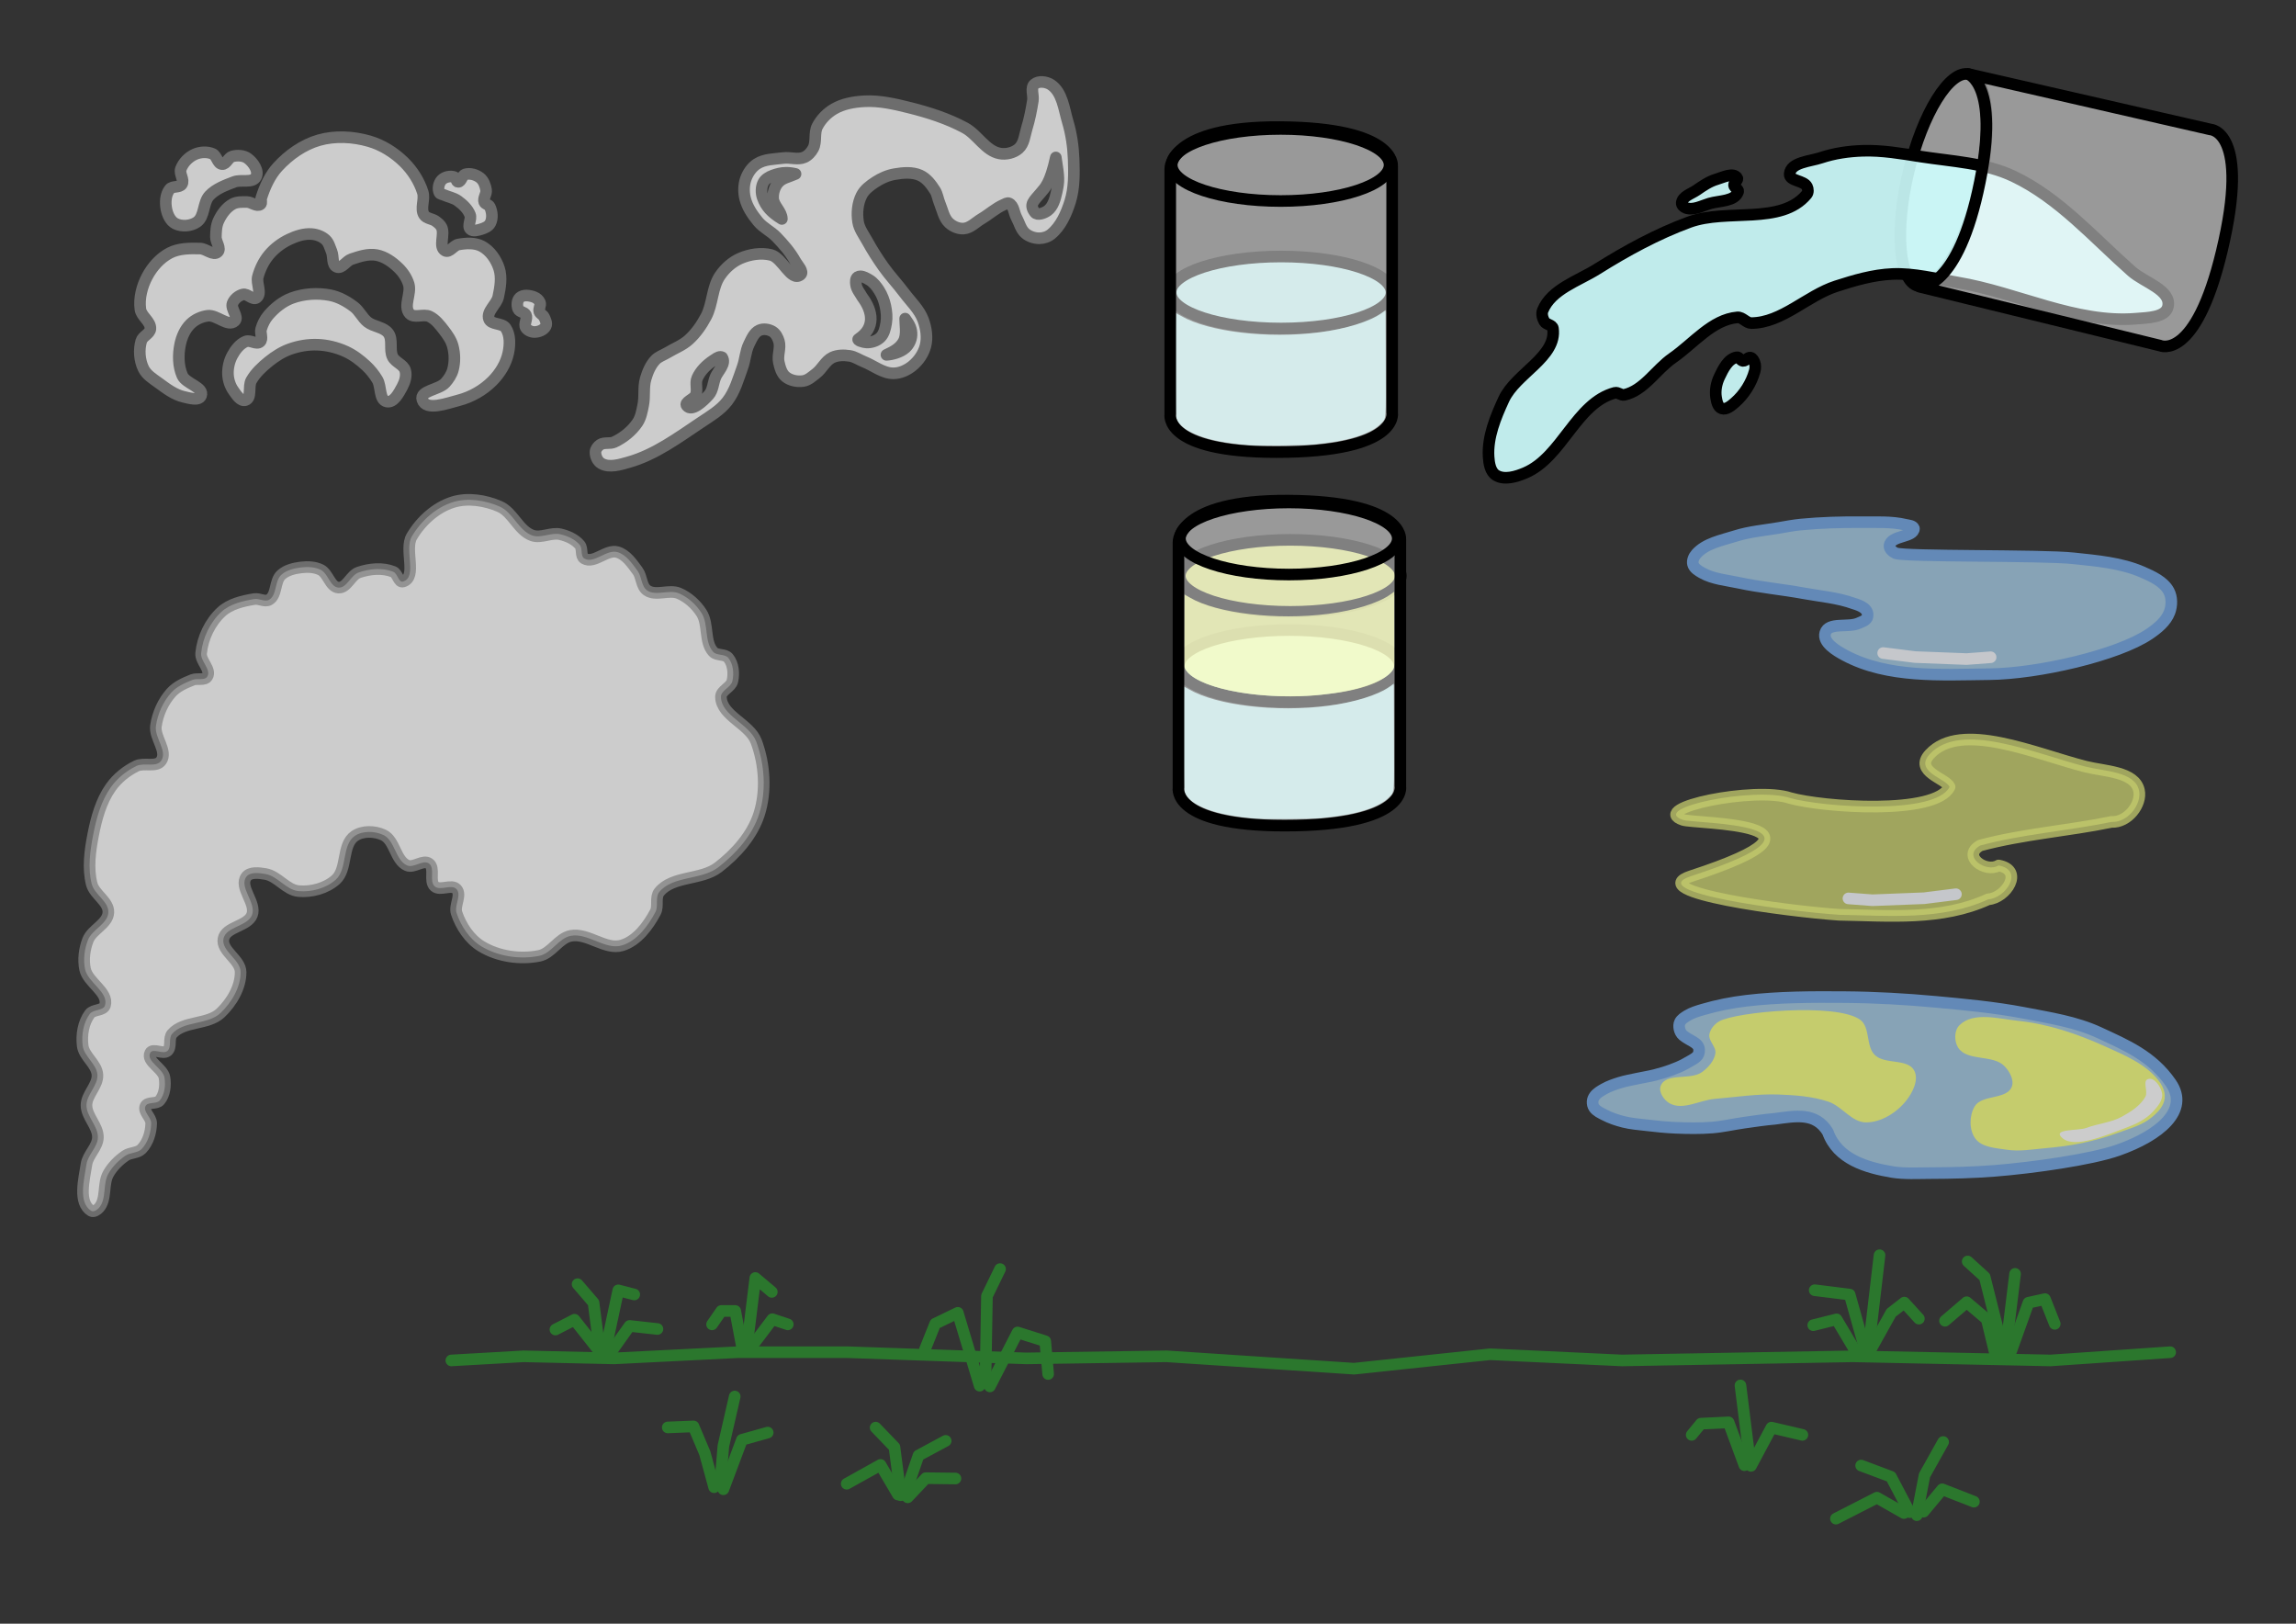 <?xml version="1.0" encoding="UTF-8" standalone="no"?>
<!-- Created with Inkscape (http://www.inkscape.org/) -->

<svg
   width="297mm"
   height="210mm"
   viewBox="0 0 1122.52 793.701"
   version="1.1"
   id="svg1"
   xml:space="preserve"
   sodipodi:docname="stuff2.svg"
   inkscape:version="1.2.2 (732a01da63, 2022-12-09)"
   xmlns:inkscape="http://www.inkscape.org/namespaces/inkscape"
   xmlns:sodipodi="http://sodipodi.sourceforge.net/DTD/sodipodi-0.dtd"
   xmlns="http://www.w3.org/2000/svg"
   xmlns:svg="http://www.w3.org/2000/svg"><rect x="0" y="0" width="1122.52" height="793.701" fill="#333333" stroke="none"/><sodipodi:namedview
     id="namedview1"
     pagecolor="#505050"
     bordercolor="#eeeeee"
     borderopacity="1"
     inkscape:showpageshadow="0"
     inkscape:pageopacity="0"
     inkscape:pagecheckerboard="0"
     inkscape:deskcolor="#505050"
     inkscape:document-units="mm"
     inkscape:zoom="1.4035516"
     inkscape:cx="847.49289"
     inkscape:cy="304.58446"
     inkscape:window-width="1827"
     inkscape:window-height="1057"
     inkscape:window-x="-9"
     inkscape:window-y="-9"
     inkscape:window-maximized="1"
     inkscape:current-layer="g1897"
     showgrid="false" /><defs
     id="defs1" /><g
     inkscape:label="Layer 1"
     inkscape:groupmode="layer"
     id="layer1"><g
       id="g18"
       style="stroke-width:5.669;stroke-dasharray:none"
       transform="translate(177.529,-3.695)"
       inkscape:label="another glass of water"
       inkscape:export-filename="waterpour.svg"
       inkscape:export-xdpi="96"
       inkscape:export-ydpi="96"><g
         id="g10"
         inkscape:label="glass"><ellipse
           style="display:inline;fill:#ffffff;fill-opacity:0.502;stroke:#000000;stroke-width:5.669;stroke-linecap:round;stroke-linejoin:round;stroke-dasharray:none;stroke-opacity:1"
           id="ellipse17"
           cx="90.939"
           cy="772.805"
           rx="53.242"
           ry="17.618"
           transform="rotate(-76.517)" /></g><g
         id="g9"
         inkscape:label="water"><path
           style="fill:#cfffff;fill-opacity:0.902;stroke:#000000;stroke-width:5.669;stroke-linecap:round;stroke-linejoin:round;stroke-dasharray:none;paint-order:fill markers stroke"
           d="m 864.683,136.355 c -18.548,-16.359 -35.484,-35.88 -57.825,-46.487 -13.962,-6.628 -30.082,-7.259 -45.353,-9.637 -9.382,-1.462 -18.855,-3.145 -28.346,-2.835 -6.893,0.226 -13.866,1.221 -20.409,3.401 -5.452,1.817 -14.863,2.207 -15.307,7.937 -0.271,3.505 6.982,3.067 8.504,6.236 0.539,1.123 0.634,2.773 -0.159,3.732 -12.522,15.149 -38.929,6.794 -57.382,13.558 -15.816,5.798 -30.768,13.971 -45.039,22.92 -9.453,5.928 -22.445,9.912 -26.658,20.244 -0.688,1.689 -0.102,3.828 0.802,5.412 0.895,1.568 3.954,1.62 4.209,3.407 1.99,13.925 -18.157,21.903 -24.052,34.675 -4.054,8.784 -8.006,18.404 -7.416,28.061 0.198,3.232 0.853,7.317 3.608,9.019 4.106,2.538 9.997,0.706 14.431,-1.203 17.949,-7.726 24.799,-34.101 43.694,-39.084 1.521,-0.401 3.075,1.343 4.61,1.002 9.679,-2.152 15.5,-12.394 23.651,-18.039 10.241,-7.092 19.256,-18.791 31.668,-19.843 2.448,-0.207 4.358,2.83 6.815,2.806 15.08,-0.147 27.139,-13.405 41.49,-18.039 8.894,-2.872 18.058,-5.569 27.396,-5.969 10.661,-0.458 21.22,2.364 31.747,4.11 29.346,4.868 57.816,20.192 87.461,17.733 5.548,-0.46 14.484,-0.516 15.598,-5.971 1.645,-8.058 -11.571,-11.707 -17.739,-17.147 z"
           id="path7"
           sodipodi:nodetypes="aaaaaaaaaaaaaaaaaaaaaaaaaaaa" /><path
           style="fill:#cfffff;fill-opacity:0.902;stroke:#000000;stroke-width:5.669;stroke-linecap:round;stroke-linejoin:round;stroke-dasharray:none;paint-order:fill markers stroke"
           d="m 674.652,180.109 c -1.169,-0.069 -1.871,-1.963 -3.028,-1.781 -4.237,0.667 -6.714,5.742 -8.55,9.618 -1.454,3.07 -2.142,6.71 -1.603,10.064 0.318,1.979 0.869,4.679 2.761,5.344 2.207,0.775 4.644,-1.319 6.412,-2.85 4.59,-3.972 8.084,-9.558 9.708,-15.407 0.381,-1.373 0.415,-2.942 -0.089,-4.275 -0.358,-0.946 -0.974,-2.088 -1.959,-2.316 -1.295,-0.3 -2.324,1.681 -3.651,1.603 z"
           id="path8"
           sodipodi:nodetypes="aaaaaaaaaa" /><path
           style="fill:#cfffff;fill-opacity:0.902;stroke:#000000;stroke-width:5.669;stroke-linecap:round;stroke-linejoin:round;stroke-dasharray:none;paint-order:fill markers stroke"
           d="m 672.255,97.383 c 0.373,-1.189 -1.905,-1.907 -2.015,-3.149 -0.116,-1.312 2.284,-2.585 1.511,-3.653 -1.975,-2.728 -6.846,-0.198 -10.076,0.756 -3.532,1.043 -6.67,3.194 -9.698,5.29 -2.644,1.83 -7.049,3.093 -7.305,6.297 -0.083,1.04 1.033,2.041 2.015,2.393 3.698,1.325 7.821,-1.026 11.587,-2.141 4.837,-1.432 12.469,-0.981 13.98,-5.794 z"
           id="path9"
           sodipodi:nodetypes="aaaaaaaaa" /></g><path
         style="display:inline;fill:#ffffff;fill-opacity:0.5;stroke:#000000;stroke-width:5.669;stroke-linecap:round;stroke-linejoin:round;stroke-dasharray:none;stroke-opacity:1"
         d="m 761.085,143.898 117.515,28.75 c 0,0 17.185,7.778 30.101,-46.095 14.118,-58.882 -5.5,-59.566 -5.5,-59.566 L 784.63,39.838 c 0,0 15.468,4.817 5.815,52.761 -10.717,53.228 -29.36,51.299 -29.36,51.299 z"
         id="path17"
         sodipodi:nodetypes="ccsccsc"
         transform="translate(4.1761717e-6)" /></g><g
       id="g15"
       style="stroke-width:5.669;stroke-dasharray:none"
       transform="translate(-118.062,-29.435)"
       inkscape:label="glass of water"
       inkscape:export-filename="water.svg"
       inkscape:export-xdpi="96"
       inkscape:export-ydpi="96"><g
         id="g13"
         inkscape:label="water"
         style="stroke-width:5.669;stroke-dasharray:none"
         transform="translate(-2.7772631e-6)"><ellipse
           style="display:inline;fill:#c9ffff;fill-opacity:0.8;stroke:#000000;stroke-width:5.669;stroke-linecap:round;stroke-linejoin:round;stroke-dasharray:none;stroke-opacity:1"
           id="ellipse14"
           cx="744.38"
           cy="172.42"
           rx="54.005"
           ry="17.598" /><path
           style="display:inline;fill:#c9ffff;fill-opacity:0.8;stroke:none;stroke-width:5.669;stroke-linecap:round;stroke-linejoin:round;stroke-dasharray:none;stroke-opacity:1"
           d="m 728.324,247.031 c -19.779,-1.485 -33.131,-6.479 -35.128,-13.137 -0.298,-0.992 -0.415,-8.449 -0.415,-26.413 0,-13.767 0.063,-25.03 0.139,-25.03 0.076,0 1.242,0.645 2.59,1.433 13.274,7.763 42.55,11.224 67.641,7.995 12.967,-1.668 24.727,-5.351 30.541,-9.564 l 1.786,-1.294 0.092,25.906 c 0.102,28.766 0.248,26.909 -2.331,29.58 -4.946,5.122 -15.8,8.52 -32.589,10.203 -5.037,0.505 -26.976,0.723 -32.327,0.321 z"
           id="path15" /></g><g
         id="g12"
         inkscape:label="glass"><path
           style="display:inline;fill:#ffffff;fill-opacity:0.5;stroke:#000000;stroke-width:5.669;stroke-linecap:round;stroke-linejoin:round;stroke-dasharray:none;stroke-opacity:1"
           d="m 690.204,111.843 v 120.068 c 0,0 -3.557,18.524 51.843,18.524 60.551,0 56.642,-19.237 56.642,-19.237 V 110.434 c 0,0 1.904,-18.549 -54.861,-18.881 -54.295,-0.317 -53.624,20.29 -53.624,20.29 z"
           id="path13"
           sodipodi:nodetypes="ccsccsc" /><ellipse
           style="display:inline;fill:#000000;fill-opacity:0;stroke:#000000;stroke-width:5.669;stroke-linecap:round;stroke-linejoin:round;stroke-dasharray:none;stroke-opacity:1"
           id="path14"
           cx="744.184"
           cy="110.078"
           rx="53.242"
           ry="17.618" /></g></g><path
       style="fill:#ffffff;fill-opacity:1;stroke:#808080;stroke-width:5.669;stroke-linecap:round;stroke-linejoin:round;stroke-dasharray:none;stroke-opacity:1;opacity:0.75"
       d="m 44.606,591.889 c -6.49,-4.025 -3.479,-15.243 -2.326,-22.793 0.713,-4.669 5.427,-8.304 5.582,-13.025 0.183,-5.588 -5.598,-10.225 -5.582,-15.816 0.015,-5.272 5.679,-9.623 5.349,-14.885 -0.332,-5.294 -6.549,-8.924 -7.21,-14.187 -0.663,-5.281 0.313,-11.311 3.489,-15.583 1.698,-2.284 6.665,-1.448 7.443,-4.186 1.84,-6.476 -8.408,-11.083 -9.768,-17.676 -0.96,-4.654 -0.314,-9.754 1.395,-14.187 2.014,-5.223 9.694,-7.901 10.001,-13.49 0.296,-5.377 -6.811,-8.736 -8.14,-13.955 -1.972,-7.741 -0.825,-16.114 0.698,-23.956 1.575,-8.115 3.835,-16.507 8.605,-23.258 3.145,-4.45 7.656,-8.088 12.559,-10.466 3.708,-1.798 9.746,0.828 12.094,-2.558 3.262,-4.703 -3.355,-11.311 -2.558,-16.978 0.83,-5.909 3.465,-11.832 7.443,-16.281 2.712,-3.033 6.69,-4.766 10.466,-6.28 2.287,-0.917 5.933,0.479 7.21,-1.628 2.036,-3.361 -3.409,-7.485 -3.024,-11.396 0.736,-7.473 4.382,-15.152 9.915,-20.229 4.245,-3.896 10.431,-5.319 16.117,-6.249 2.383,-0.39 5.161,1.563 7.236,0.329 3.878,-2.305 2.581,-9.137 5.921,-12.17 2.555,-2.321 6.275,-3.21 9.703,-3.618 3.18,-0.378 6.659,-0.25 9.539,1.151 3.695,1.797 4.618,8.425 8.716,8.716 4.101,0.291 5.98,-6.063 9.868,-7.401 5.34,-1.838 11.701,-2.439 16.939,-0.329 2.085,0.84 2.619,5.427 4.769,4.769 7.156,-2.189 0.473,-15.593 4.276,-22.038 4.43,-7.508 11.74,-14.186 20.064,-16.775 7.308,-2.273 15.839,-0.908 22.86,2.138 6.519,2.828 9.256,11.764 15.953,14.144 4.314,1.533 9.265,-1.626 13.723,-0.584 3.531,0.826 7.213,2.449 9.536,5.233 1.492,1.788 0.198,5.454 2.21,6.629 4.74,2.768 10.887,-4.649 16.164,-3.14 4.325,1.237 7.206,5.573 9.885,9.187 2.106,2.841 1.741,7.527 4.652,9.536 4.279,2.954 10.751,-0.611 15.535,1.426 4.47,1.903 8.376,5.462 11.019,9.539 3.613,5.574 1.269,14.18 5.756,19.077 1.795,1.959 5.727,0.896 7.401,2.96 2.418,2.982 2.838,7.607 1.974,11.348 -0.716,3.098 -5.659,4.55 -5.592,7.73 0.197,9.293 14.062,13.163 17.284,21.881 4.088,11.062 4.967,24.113 1.395,35.352 -3.316,10.433 -11.33,19.367 -20.002,26.049 -8.257,6.363 -22.277,3.995 -28.84,12.094 -2.087,2.575 -0.31,6.839 -1.861,9.768 -3.59,6.783 -8.951,14.004 -16.281,16.281 -8.132,2.526 -16.76,-6.275 -25.119,-4.652 -5.954,1.156 -9.409,8.551 -15.35,9.768 -9.389,1.924 -20.19,0.335 -28.375,-4.652 -5.773,-3.517 -9.971,-9.862 -12.094,-16.281 -1.217,-3.68 2.558,-8.716 0,-11.629 -2.373,-2.703 -8.013,0.997 -10.699,-1.395 -2.864,-2.552 0.332,-8.937 -2.791,-11.164 -2.914,-2.079 -7.416,2.359 -10.699,0.93 -5.774,-2.512 -5.925,-12.22 -11.629,-14.885 -4.217,-1.97 -10.106,-2.151 -13.955,0.465 -6.432,4.372 -3.506,16.213 -9.303,21.397 -4.716,4.217 -11.839,6.14 -18.141,5.582 -6.079,-0.538 -10.259,-7.382 -16.281,-8.373 -3.094,-0.509 -7.439,-1.126 -9.303,1.395 -3.728,5.043 5.021,12.745 2.791,18.606 -2.153,5.659 -12.749,5.695 -13.955,11.629 -1.216,5.98 8.31,10.178 8.373,16.281 0.077,7.42 -4.4,14.88 -9.768,20.002 -6.231,5.945 -18.062,3.743 -23.723,10.234 -1.904,2.183 -0.12,6.495 -2.326,8.373 -2.138,1.82 -7.105,-1.575 -8.373,0.93 -2.101,4.153 6.241,7.499 6.977,12.094 0.602,3.753 0.117,8.251 -2.326,11.164 -1.61,1.919 -5.923,0.519 -6.977,2.791 -1.238,2.669 2.839,5.431 2.791,8.373 -0.073,4.464 -1.552,9.346 -4.652,12.559 -1.979,2.052 -5.557,1.643 -7.908,3.256 -3.346,2.296 -6.375,5.306 -8.373,8.838 -2.852,5.043 -0.739,12.473 -4.652,16.746 -0.895,0.977 -2.595,2.094 -3.721,1.395 z"
       id="path12"
       sodipodi:nodetypes="aaaaaaaaaaaaaaaaaaaaaaaaaaaaaaaaaaaaaaaaaaaaaaaaaaaaaaaaaaaaaaaaaaaaaaaaaaaaaaaaaaa"
       inkscape:label="smoke 3" /><g
       id="g11"
       inkscape:label="smoke 2"
       style="stroke-width:5.669;stroke-dasharray:none;stroke:#808080;stroke-opacity:1;opacity:0.75"
       transform="rotate(-174.468,502.503,178.751)"><path
         id="path6"
         style="display:inline;fill:#ffffff;fill-opacity:1;stroke:#808080;stroke-width:5.669;stroke-linecap:round;stroke-linejoin:round;stroke-dasharray:none;stroke-opacity:1"
         d="m 508.689,317.491 c 1.497,-0.046 2.926,-0.501 3.851,-1.49 l 0.002,-1.9e-4 c 1.82,-1.946 -0.164,-5.333 -0.007,-7.994 0.272,-4.601 0.714,-9.214 1.637,-13.73 0.719,-3.514 0.566,-7.714 3.022,-10.328 2.201,-2.342 5.87,-3.585 9.068,-3.274 6.991,0.679 11.593,8.122 18.072,10.834 8.82,3.693 18.318,5.758 27.774,7.176 7.398,1.11 15.022,2.127 22.418,1.008 5.029,-0.761 10.229,-2.195 14.358,-5.164 3.193,-2.296 5.864,-5.599 7.32,-9.253 1.357,-3.406 -0.417,-7.565 0.98,-10.954 0.779,-1.891 2.128,-3.734 3.919,-4.722 2.988,-1.65 6.824,-0.579 10.153,-1.335 4.294,-0.974 9.106,-1.364 12.558,-4.097 2.371,-1.877 3.985,-4.815 4.72,-7.749 0.773,-3.086 0.501,-6.522 -0.534,-9.53 -1.423,-4.135 -4.38,-7.692 -7.482,-10.774 -2.757,-2.74 -6.659,-4.071 -9.618,-6.592 -3.804,-3.241 -7.484,-6.758 -10.332,-10.865 -1.354,-1.953 -4.836,-4.771 -3.117,-6.413 4.178,-3.992 9.513,7.447 15.231,8.283 4.983,0.729 10.379,-0.676 14.784,-3.117 3.819,-2.117 6.996,-5.603 9.084,-9.439 3.353,-6.16 2.154,-13.993 4.809,-20.485 1.787,-4.37 4.175,-8.616 7.353,-12.107 2.747,-3.017 6.554,-4.862 9.824,-7.303 1.85,-1.382 4.141,-2.321 5.541,-4.157 2.08,-2.727 3.143,-6.202 3.778,-9.573 0.802,-4.256 -0.515,-8.686 -0.046,-12.992 0.323,-2.964 0.532,-6.109 1.959,-8.728 2.35,-4.314 6.111,-7.993 10.33,-10.51 2.017,-1.203 4.95,-0.472 6.769,-1.958 1.09,-0.891 2.019,-2.335 1.961,-3.742 -0.086,-2.107 -1.468,-4.464 -3.384,-5.343 -4.09,-1.877 -9.168,0.319 -13.36,1.959 -12.43,4.864 -22.707,14.173 -33.042,22.621 -4.291,3.508 -8.979,6.888 -11.934,11.577 -3.281,5.206 -4.357,11.539 -5.877,17.502 -0.946,3.71 -0.656,7.727 -2.005,11.31 -1.003,2.664 -1.947,5.906 -4.428,7.303 -1.866,1.051 -4.489,0.92 -6.423,0 -1.728,-0.822 -2.903,-2.68 -3.622,-4.453 -1.271,-3.134 0.151,-6.89 -0.891,-10.108 -0.82,-2.533 -1.878,-5.385 -4.096,-6.858 -2.434,-1.615 -5.843,-1.924 -8.678,-1.22 -2.364,0.587 -4.137,2.623 -5.919,4.282 -2.726,2.538 -3.967,6.68 -7.181,8.564 -2.433,1.426 -5.496,1.72 -8.313,1.574 -2.511,-0.129 -4.813,-1.45 -7.226,-2.157 -4.95,-1.451 -9.736,-4.759 -14.872,-4.276 -3.278,0.309 -6.466,2.148 -8.817,4.453 -2.807,2.752 -4.929,6.535 -5.523,10.421 -0.639,4.179 0.493,8.654 2.316,12.468 2.342,4.901 6.94,8.364 10.598,12.38 3.62,3.973 7.7,7.517 11.221,11.578 3.272,3.773 6.354,7.722 9.173,11.845 1.954,2.858 4.477,5.553 5.344,8.905 1.086,4.199 1.122,8.961 -0.446,13.004 -1.142,2.945 -3.678,5.242 -6.146,7.214 -2.645,2.114 -5.729,3.827 -8.995,4.719 -3.986,1.089 -8.459,1.932 -12.378,0.624 -3.299,-1.101 -5.881,-3.935 -8.015,-6.68 -1.353,-1.74 -1.806,-4.025 -2.85,-5.966 -1.691,-3.143 -2.683,-7.009 -5.521,-9.173 -2.011,-1.532 -4.808,-2.455 -7.304,-2.05 -3.292,0.534 -5.585,3.649 -8.281,5.612 -3.471,2.526 -6.393,5.856 -10.154,7.926 -0.773,0.425 -1.657,1.171 -2.494,0.891 -2.459,-0.823 -2.818,-4.354 -4.274,-6.501 -1.687,-2.488 -2.685,-5.695 -5.166,-7.392 -1.967,-1.346 -4.573,-1.923 -6.946,-1.694 -2.049,0.198 -4.155,1.128 -5.611,2.584 -4.32,4.321 -6.39,10.677 -7.659,16.654 -1.436,6.767 -0.646,13.894 0.267,20.751 0.818,6.138 2.301,12.254 4.631,17.991 2.497,6.147 4.039,14.138 9.885,17.276 1.193,0.64 2.756,1.002 4.253,0.956 z m -10,-36.105 c -2.6,-9.999 -2.717,-11.325 -2.02,-16.982 0.408,-3.307 1.057,-7.14 3.557,-9.343 1.55,-1.366 4.723,-2.865 6.022,-1.458 3.454,3.739 1.081,5.481 -1.884,9.88 -1.79,2.655 -4.125,4.869 -5.675,17.904 z m 130.494,-20.166 c -1.391,0.14 -2.899,0.109 -4.616,-0.13 3.701,-2.084 6.294,-2.578 8.124,-5.227 1.488,-2.154 2.013,-5.09 1.638,-7.682 -0.523,-3.616 -4.898,-6.027 -5.227,-9.635 5.335,2.583 8.339,5.225 10.328,9.445 1.057,2.244 1.321,5.139 0.376,7.432 -0.724,1.759 -2.506,3.011 -4.218,3.841 -2.094,1.015 -4.088,1.724 -6.406,1.957 z m -41,-46.871 c -1.431,0.128 -3.158,-0.696 -4.487,-1.308 -2.135,-0.982 -3.842,-2.808 -5.288,-4.66 -1.687,-2.161 -2.942,-4.694 -3.778,-7.305 -0.854,-2.666 -1.4,-5.522 -1.198,-8.314 0.182,-2.511 0.503,-5.331 2.142,-7.242 1.571,-1.832 4.139,-2.959 6.549,-3.085 1.399,-0.073 5.118,0.588 3.967,1.386 -7.675,6.229 -5.668,14.032 0.189,20.466 1.295,1.88 3.148,3.568 3.654,5.794 0.281,1.237 0.563,3.004 -0.441,3.779 -0.386,0.298 -0.831,0.447 -1.308,0.49 z m -23.764,-18.489 c -2.669,-2.968 -3.695,-4.805 -3.876,-7.66 -0.145,-2.296 0.78,-4.789 2.316,-6.502 2.213,-2.468 6.354,-3.951 8.952,-4.334 -3.679,2.127 -6.399,4.132 -7.749,7.452 -1.388,3.412 0.167,8.422 0.357,11.044 z m 88.052,-27.313 c -0.271,0.019 -0.538,-0.021 -0.8,-0.136 -2.362,-2.879 1.33,-6.893 2.22,-9.736 1.003,-3.043 0.592,-6.714 2.514,-9.278 2.382,-3.178 7.42,-9.093 10.163,-6.22 1.571,1.646 -3.169,3.472 -3.829,5.649 -0.802,2.651 0.926,5.676 0.065,8.308 -1.21,3.698 -3.947,6.913 -6.97,9.362 -0.964,0.781 -2.189,1.966 -3.363,2.051 z" /></g><g
       id="g5"
       inkscape:label="smoke 1"
       style="display:inline;fill:#ffffff;fill-opacity:1;stroke:#808080;stroke-width:5.669;stroke-dasharray:none;stroke-opacity:1;opacity:0.75"
       transform="translate(-181.367,-6.046)"
       inkscape:export-filename="smoke1.svg"
       inkscape:export-xdpi="96"
       inkscape:export-ydpi="96"><path
         style="display:inline;fill:#ffffff;fill-opacity:1;stroke:#808080;stroke-width:5.669;stroke-linecap:round;stroke-linejoin:round;stroke-dasharray:none;stroke-opacity:1"
         d="m 301.378,201.631 c 3.187,-1.013 1.198,-6.711 2.85,-9.618 2.076,-3.653 5.277,-6.627 8.55,-9.262 3.109,-2.503 6.572,-4.712 10.331,-6.056 4.302,-1.538 8.972,-2.311 13.537,-2.137 4.634,0.176 9.303,1.315 13.537,3.206 3.797,1.696 7.202,4.287 10.242,7.125 2.115,1.974 3.939,4.291 5.433,6.769 2.005,3.325 0.826,9.914 4.631,10.687 3.375,0.686 5.838,-4.098 7.481,-7.125 1.311,-2.415 2.281,-5.465 1.514,-8.104 -0.838,-2.884 -4.801,-3.904 -6.145,-6.59 -1.747,-3.491 0.213,-8.361 -2.07,-11.528 -2.269,-3.147 -7.181,-3.159 -10.22,-5.571 -2.586,-2.052 -3.957,-5.402 -6.59,-7.392 -3.475,-2.625 -7.477,-4.887 -11.756,-5.7 -6.142,-1.167 -12.84,-0.747 -18.703,1.425 -4.421,1.638 -8.323,4.799 -11.4,8.372 -1.664,1.932 -2.846,4.322 -3.562,6.769 -0.586,2.002 1.02,4.844 -0.534,6.234 -1.726,1.544 -4.801,-1.051 -6.947,-0.178 -2.917,1.187 -5.088,4.001 -6.59,6.769 -1.539,2.836 -2.308,6.218 -2.137,9.44 0.146,2.756 1.077,5.585 2.672,7.837 1.441,2.036 3.501,5.387 5.878,4.631 z"
         id="path1"
         sodipodi:nodetypes="aaaaaaaaaaaaaaaaaaaaaaaaa" /><path
         style="fill:#ffffff;fill-opacity:1;stroke:#808080;stroke-width:5.669;stroke-linecap:round;stroke-linejoin:round;stroke-dasharray:none;stroke-opacity:1"
         d="m 279.648,199.494 c 1.667,-4.175 -7.383,-5.762 -9.173,-9.886 -2.002,-4.614 -2.05,-10.118 -1.069,-15.051 0.738,-3.711 2.373,-7.506 5.076,-10.153 2.23,-2.183 5.364,-3.62 8.461,-4.008 4.443,-0.556 9.906,5.635 13.181,2.583 2.123,-1.978 -2.115,-5.932 -1.069,-8.639 0.804,-2.081 2.907,-3.839 5.076,-4.364 2.226,-0.538 4.839,2.965 6.679,1.603 2.749,-2.035 -0.269,-6.94 0.623,-10.242 1.032,-3.819 2.824,-7.548 5.344,-10.598 2.662,-3.223 6.157,-5.86 9.93,-7.659 3.429,-1.634 7.301,-2.927 11.088,-2.627 2.433,0.193 4.976,1.134 6.772,2.788 1.56,1.438 2.072,3.713 2.897,5.668 1.042,2.47 0.084,6.633 2.577,7.619 2.488,0.985 4.545,-2.928 7.08,-3.785 3.962,-1.339 8.272,-2.772 12.384,-2.008 4.014,0.746 7.637,3.341 10.58,6.172 2.277,2.19 4.16,4.974 5.09,7.993 1.417,4.598 -2.758,10.838 0.445,14.428 2.197,2.462 6.833,-0.026 9.797,1.425 2.885,1.412 4.98,4.14 6.947,6.679 1.815,2.344 3.601,4.884 4.364,7.748 0.993,3.729 1.082,7.848 0.089,11.578 -0.637,2.391 -2.088,4.571 -3.741,6.412 -3.106,3.46 -12.641,3.856 -11.222,8.283 1.805,5.626 12.001,1.738 17.723,0.267 6.124,-1.574 12.01,-4.922 16.479,-9.395 3.721,-3.725 6.726,-8.576 7.809,-13.729 0.842,-4.006 1.018,-8.815 -1.26,-12.217 -1.724,-2.576 -7.153,-1.486 -8.187,-4.408 -1.306,-3.69 3.712,-7.005 4.534,-10.832 0.98,-4.558 1.829,-9.55 0.378,-13.98 -1.407,-4.293 -4.333,-8.566 -8.313,-10.706 -3.412,-1.834 -7.778,-1.583 -11.587,-0.882 -2.327,0.428 -4.335,4.135 -6.423,3.023 -3.412,-1.816 -0.054,-7.994 -1.763,-11.461 -0.591,-1.199 -1.709,-2.085 -2.771,-2.897 -1.746,-1.335 -4.617,-1.292 -5.794,-3.149 -1.981,-3.126 0.49,-7.556 -0.63,-11.084 -1.751,-5.519 -5.065,-10.678 -9.194,-14.736 -4.714,-4.633 -10.652,-8.372 -17.003,-10.202 -7.869,-2.267 -16.686,-2.75 -24.56,-0.504 -7.704,2.198 -14.747,7.185 -20.152,13.099 -3.877,4.242 -6.333,9.759 -8.061,15.24 -0.305,0.968 0.438,2.418 -0.378,3.023 -1.78,1.319 -4.334,-1.101 -6.549,-1.134 -2.375,-0.035 -4.975,-0.142 -7.053,1.008 -3.128,1.73 -5.438,4.937 -6.927,8.187 -1.116,2.434 -1.21,5.257 -1.26,7.935 -0.046,2.452 2.679,5.636 0.882,7.305 -2.139,1.986 -5.674,-1.617 -8.592,-1.691 -4.978,-0.126 -10.354,-0.137 -14.784,2.137 -4.763,2.445 -8.637,6.841 -11.132,11.578 -2.529,4.801 -4.018,10.564 -3.295,15.942 0.479,3.566 5.217,6.035 4.898,9.618 -0.218,2.448 -3.762,3.519 -4.453,5.878 -1.272,4.344 -0.89,9.456 1.069,13.537 1.481,3.086 4.716,5.017 7.481,7.036 3.756,2.742 7.664,5.746 12.201,6.769 2.757,0.621 7.413,2.09 8.461,-0.534 z"
         id="path2"
         sodipodi:nodetypes="aaaaaaaaaaaaaaaaaaaaaaaaaaaaaaaaaaaaaaaaaaaaaaaaaaaaaaaaaaaaaa" /><path
         style="fill:#ffffff;fill-opacity:1;stroke:#808080;stroke-width:5.669;stroke-linecap:round;stroke-linejoin:round;stroke-dasharray:none;stroke-opacity:1"
         d="m 277.593,114.614 c 3.954,-2.702 2.889,-9.486 6.172,-12.973 3.156,-3.352 7.795,-5.02 12.091,-6.675 3.421,-1.318 9.084,0.769 10.706,-2.519 1.446,-2.932 -1.408,-6.99 -4.03,-8.942 -2.038,-1.518 -5.098,-1.65 -7.557,-1.008 -2.031,0.53 -2.947,3.968 -5.038,3.778 -2.278,-0.207 -2.551,-4.152 -4.66,-5.038 -2.672,-1.122 -6.045,-0.932 -8.691,0.252 -3.009,1.346 -5.685,4.077 -6.801,7.179 -0.84,2.336 1.821,5.327 0.504,7.431 -1.13,1.804 -4.588,0.733 -5.92,2.393 -2.077,2.59 -2.286,6.568 -1.637,9.824 0.542,2.719 1.936,5.798 4.408,7.053 3.115,1.582 7.569,1.215 10.454,-0.756 z"
         id="path3"
         sodipodi:nodetypes="aaaaaaaaaaaaaaa" /><path
         style="fill:#ffffff;fill-opacity:1;stroke:#808080;stroke-width:5.669;stroke-linecap:round;stroke-linejoin:round;stroke-dasharray:none;stroke-opacity:1"
         d="m 396.227,100.281 c -0.952,-1.881 -0.381,-4.703 1.069,-6.234 1.465,-1.548 4.228,-2.146 6.234,-1.425 0.916,0.33 0.809,2.265 1.781,2.316 1.678,0.088 1.864,-3.169 3.473,-3.651 2.393,-0.718 5.345,0.14 7.303,1.692 1.737,1.378 2.6,3.776 2.939,5.967 0.303,1.958 -1.594,4.025 -0.891,5.878 0.411,1.084 2.163,1.185 2.672,2.227 1.187,2.429 1.52,5.709 0.267,8.104 -0.836,1.598 -2.813,2.428 -4.542,2.939 -1.651,0.488 -3.933,1.202 -5.165,0 -1.68,-1.638 0.672,-4.849 -0.178,-7.036 -1.098,-2.824 -3.51,-5.084 -5.967,-6.858 -2.061,-1.488 -4.725,-1.88 -7.036,-2.939 -0.664,-0.304 -1.629,-0.328 -1.959,-0.98 z"
         id="path4"
         sodipodi:nodetypes="aaaaaaaaaaaaaaaa" /><path
         style="fill:#ffffff;fill-opacity:1;stroke:#808080;stroke-width:5.669;stroke-linecap:round;stroke-linejoin:round;stroke-dasharray:none;stroke-opacity:1"
         d="m 442.524,151.265 c -2.184,-0.816 -5.254,-1.304 -6.99,0.252 -1.406,1.26 -1.538,3.859 -0.819,5.605 0.6,1.455 3.082,1.422 3.778,2.834 0.92,1.864 -1.141,4.458 -0.063,6.235 0.818,1.348 2.642,2.144 4.219,2.141 2.075,-0.003 4.623,-0.973 5.542,-2.834 0.671,-1.359 -0.157,-3.108 -0.819,-4.471 -0.513,-1.057 -1.954,-1.532 -2.33,-2.645 -0.478,-1.415 0.862,-3.081 0.315,-4.471 -0.473,-1.202 -1.623,-2.193 -2.834,-2.645 z"
         id="path5"
         sodipodi:nodetypes="aaaaaaaaaaa" /></g><g
       id="g20"
       inkscape:label="oil on water"
       transform="translate(186.037,-106.795)"
       style="display:inline;opacity:0.75"
       inkscape:export-filename="oilwaterpatch.svg"
       inkscape:export-xdpi="96"
       inkscape:export-ydpi="96"><path
         style="display:inline;fill:#a3c8e2;fill-opacity:1;stroke:#73a6e3;stroke-width:5.669;stroke-linecap:round;stroke-linejoin:round;stroke-dasharray:none;stroke-opacity:1;paint-order:fill markers stroke"
         d="m 638.816,603.298 c -1.343,0.825 -2.828,1.736 -3.527,3.149 -0.485,0.981 -0.487,2.206 -0.252,3.275 0.259,1.175 0.849,2.367 1.763,3.149 3.117,2.664 7.764,3.52 7.872,7.038 0.1,3.253 -1.417,3.923 -6.864,6.942 -2.088,1.157 -4.313,2.062 -6.549,2.897 -2.675,0.999 -5.421,1.81 -8.187,2.519 -2.824,0.723 -5.717,1.14 -8.565,1.763 -2.905,0.636 -5.853,1.125 -8.691,2.015 -2.588,0.813 -5.195,1.689 -7.557,3.023 -1.696,0.958 -3.491,1.968 -4.66,3.527 -0.566,0.755 -0.952,1.703 -1.008,2.645 -0.062,1.037 0.167,2.167 0.756,3.023 1.162,1.689 3.22,2.579 5.038,3.527 2.933,1.528 6.114,2.591 9.32,3.401 3.661,0.925 7.459,1.199 11.21,1.637 4.772,0.557 9.558,1.066 14.358,1.26 5.915,0.238 11.858,0.341 17.759,-0.126 5.292,-0.419 10.486,-1.662 15.744,-2.393 4.988,-0.693 9.971,-1.46 14.988,-1.889 10.166,-1.353 19.838,-3.314 25.815,6.433 4.753,13.382 18.858,17.44 31.616,19.593 5.987,0.932 12.11,0.552 18.168,0.534 10.618,-0.03 21.25,-0.283 31.836,-1.119 18.732,-1.479 47.259,-5.533 60.204,-10.076 20.392,-7.156 35.081,-19.421 25.946,-32.747 -9.135,-13.326 -22.067,-18.66 -35.014,-24.686 -11.514,-5.36 -24.379,-7.282 -36.849,-9.692 -14.214,-2.747 -30.347,-4.224 -43.094,-5.396 -14.801,-1.361 -29.667,-2.205 -44.53,-2.316 -16.041,-0.12 -32.162,-0.108 -48.092,1.781 -7.158,0.849 -14.281,2.242 -21.196,4.275 -2.664,0.783 -5.392,1.582 -7.758,3.035 z"
         id="path16"
         sodipodi:nodetypes="aaasasaaaaaaaaaaaaaaaaaaaasaasaaaa" /><path
         style="display:inline;fill:#f5ff80;fill-opacity:1;stroke:#72a6e3;stroke-width:5.669;stroke-linecap:round;stroke-linejoin:round;stroke-dasharray:none;stroke-opacity:0;paint-order:fill markers stroke"
         d="m 869.052,634.66 c 7.369,9.206 0.582,15.252 -3.023,18.263 -4.816,4.022 -11.239,5.645 -17.129,7.809 -5.489,2.016 -11.156,3.578 -16.877,4.786 -5.891,1.244 -11.889,1.98 -17.885,2.519 -6.361,0.572 -12.833,1.731 -19.144,0.756 -5.381,-0.832 -12.2,-1.112 -15.366,-5.542 -3.027,-4.236 -2.904,-11.137 -0.252,-15.618 3.482,-5.882 15.638,-3.209 18.137,-9.572 1.301,-3.312 -1.066,-7.505 -3.527,-10.076 -5.628,-5.88 -18.266,-2.224 -22.671,-9.068 -1.956,-3.039 -2.011,-8.236 0.504,-10.832 6.74,-6.956 19.335,-3.273 28.968,-2.267 14.61,1.526 28.891,6.391 42.276,12.442 9.334,4.22 19.588,8.403 25.989,16.4 z"
         id="path18"
         sodipodi:nodetypes="aaaaaaaaaaaaaaa" /><path
         style="display:inline;fill:#f5ff80;fill-opacity:1;stroke:#72a6e3;stroke-width:5.669;stroke-linecap:round;stroke-linejoin:round;stroke-dasharray:none;stroke-opacity:0;paint-order:fill markers stroke"
         d="m 649.676,612.431 c -0.54,3.194 3.435,6.061 2.939,9.262 -0.567,3.663 -3.437,6.874 -6.412,9.084 -5.727,4.255 -17.616,0.16 -20.306,6.769 -1.221,3.001 1.605,7.095 4.453,8.639 6.453,3.499 14.594,-1.606 21.909,-2.226 10.436,-0.886 20.882,-2.531 31.349,-2.137 8.174,0.307 16.534,0.9 24.289,3.503 6.616,2.22 11.35,10.081 18.328,10.118 7.438,0.039 15.011,-4.763 19.648,-10.58 3.149,-3.95 6.271,-10.082 4.03,-14.61 -3.091,-6.247 -14.449,-2.9 -19.396,-7.809 -4.383,-4.349 -2.091,-13.454 -7.053,-17.129 -11.483,-8.506 -61.136,-3.885 -69.02,0.756 -2.282,1.343 -4.316,3.751 -4.758,6.362 z"
         id="path19"
         sodipodi:nodetypes="aaaaaaaaaaaaaaa" /><path
         style="fill:#ffffff;fill-opacity:1;stroke:#194980;stroke-width:5.669;stroke-linecap:round;stroke-linejoin:round;stroke-dasharray:none;stroke-opacity:0;paint-order:fill markers stroke"
         d="m 822.511,663.312 c 6.099,4.911 21.277,-1.671 31.151,-5.344 4.699,-1.748 9.478,-4.083 12.884,-7.763 2.253,-2.434 4.974,-5.617 4.463,-8.894 -0.506,-3.246 -3.768,-8.059 -6.892,-7.044 -2.767,0.899 0.138,6.09 -1.273,8.634 -2.428,4.379 -7.064,7.304 -11.444,9.729 -5.33,2.951 -11.734,3.344 -17.425,5.519 -3.915,1.496 -17.563,0.252 -11.464,5.163 z"
         id="path20"
         sodipodi:nodetypes="saaaaaaas" /></g><g
       id="g22"
       inkscape:label="puddle"
       transform="translate(601.851,-578.14)"
       inkscape:export-filename="waterpatch.svg"
       inkscape:export-xdpi="96"
       inkscape:export-ydpi="96"
       style="opacity:0.75"><path
         style="display:inline;fill:#a3c8e2;fill-opacity:1;stroke:#73a6e3;stroke-width:5.669;stroke-linecap:round;stroke-linejoin:round;stroke-dasharray:none;stroke-opacity:1;paint-order:fill markers stroke"
         d="m 457.411,1110.573 c 0.615,-5.149 11.986,-3.948 11.965,-8.439 -0.499,-1.379 -2.604,-1.421 -4.03,-1.763 -7.034,-1.686 -14.43,-1.188 -21.663,-1.26 -9.873,-0.098 -19.769,0.197 -29.598,1.133 -3.594,0.343 -7.147,1.032 -10.706,1.637 -7.147,1.217 -14.467,1.817 -21.377,4.011 -6.66,2.115 -14.419,3.503 -19.059,8.728 -1.16,1.306 -2.031,3.294 -1.603,4.987 0.504,1.995 2.662,3.263 4.453,4.275 5.354,3.026 11.8,3.514 17.812,4.809 10.525,2.267 21.293,3.226 31.883,5.165 8.166,1.495 16.602,2.145 24.402,4.987 3.253,0.969 7.967,2.723 6.59,6.947 -0.704,1.47 -2.615,1.992 -4.097,2.672 -5.166,2.37 -14.786,-0.709 -16.377,4.748 -1.366,4.687 5.364,8.703 9.673,10.998 20.96,11.164 46.902,9.446 70.648,9.191 23.761,-0.255 62.6,-9.208 78.016,-19.593 4.041,-2.723 8.266,-6.123 9.975,-10.687 1.208,-3.227 1.265,-7.291 -0.356,-10.331 -2.481,-4.653 -7.991,-7.153 -12.825,-9.262 -10.544,-4.601 -22.405,-5.536 -33.843,-6.769 -15.451,-1.665 -82.075,-0.66 -86.922,-2.494 -1.423,-0.682 -3.15,-2.125 -2.963,-3.692 z"
         id="path21"
         sodipodi:nodetypes="aaaaaaaaaaaaaaaaaaaaaaaaa"
         transform="translate(-135.484,-265.704)" /><path
         style="fill:#ffffff;fill-opacity:1;stroke:#f5f8fd;stroke-width:5.669;stroke-linecap:round;stroke-linejoin:round;stroke-dasharray:none;stroke-opacity:1;paint-order:fill markers stroke"
         d="m 371.379,899.415 -11.756,0.891 -25.204,-0.98 -15.585,-1.959"
         id="path22" /></g><g
       id="g62"
       inkscape:label="garden"
       inkscape:export-filename="grass.svg"
       inkscape:export-xdpi="96"
       inkscape:export-ydpi="96"
       transform="translate(3.023,56.425)"><path
         style="fill:#008000;fill-opacity:0;stroke:#2b772d;stroke-width:5.669;stroke-linecap:round;stroke-linejoin:round;stroke-dasharray:none;stroke-opacity:1;paint-order:fill markers stroke"
         d="m 217.641,608.588 35.266,-2.015 44.334,1.008 60.456,-3.023 h 53.403 l 87.661,3.023 68.517,-1.008 91.691,6.046 66.501,-7.053 64.486,3.023 112.851,-2.015 96.729,2.015 58.441,-4.03"
         id="path23" /><path
         style="fill:#008000;fill-opacity:0;stroke:#2b772d;stroke-width:5.669;stroke-linecap:round;stroke-linejoin:round;stroke-dasharray:none;stroke-opacity:1;paint-order:fill markers stroke"
         d="m 279.356,571.307 7.809,9.068 3.275,25.442"
         id="path29" /><path
         style="fill:#008000;fill-opacity:0;stroke:#2b772d;stroke-width:5.669;stroke-linecap:round;stroke-linejoin:round;stroke-dasharray:none;stroke-opacity:1;paint-order:fill markers stroke"
         d="m 307.065,576.345 -7.809,-2.015 -6.297,29.472"
         id="path30" /><path
         style="fill:#008000;fill-opacity:0;stroke:#2b772d;stroke-width:5.669;stroke-linecap:round;stroke-linejoin:round;stroke-dasharray:none;stroke-opacity:1;paint-order:fill markers stroke"
         d="m 268.524,593.474 9.32,-4.786 11.335,14.358"
         id="path31" /><path
         style="fill:#008000;fill-opacity:0;stroke:#2b772d;stroke-width:5.669;stroke-linecap:round;stroke-linejoin:round;stroke-dasharray:none;stroke-opacity:1;paint-order:fill markers stroke"
         d="m 318.4,593.222 -13.603,-1.511 -9.32,13.099"
         id="path32" /><path
         style="fill:#008000;fill-opacity:0;stroke:#2b772d;stroke-width:5.669;stroke-linecap:round;stroke-linejoin:round;stroke-dasharray:none;stroke-opacity:1;paint-order:fill markers stroke"
         d="m 345.102,590.955 4.534,-6.549 h 6.801 l 3.275,17.381"
         id="path33" /><path
         style="fill:#008000;fill-opacity:0;stroke:#2b772d;stroke-width:5.669;stroke-linecap:round;stroke-linejoin:round;stroke-dasharray:none;stroke-opacity:1;paint-order:fill markers stroke"
         d="m 374.322,575.086 -8.061,-6.801 -4.03,32.747"
         id="path36" /><path
         style="fill:#008000;fill-opacity:0;stroke:#2b772d;stroke-width:5.669;stroke-linecap:round;stroke-linejoin:round;stroke-dasharray:none;stroke-opacity:1;paint-order:fill markers stroke"
         d="m 382.131,590.955 -7.557,-2.519 -9.32,12.343"
         id="path37" /><path
         style="fill:#008000;fill-opacity:0;stroke:#2b772d;stroke-width:5.669;stroke-linecap:round;stroke-linejoin:round;stroke-dasharray:none;stroke-opacity:1;paint-order:fill markers stroke"
         d="m 323.438,641.335 12.595,-0.504 5.542,13.099 4.534,16.625"
         id="path38" /><path
         style="fill:#008000;fill-opacity:0;stroke:#2b772d;stroke-width:5.669;stroke-linecap:round;stroke-linejoin:round;stroke-dasharray:none;stroke-opacity:1;paint-order:fill markers stroke"
         d="m 356.185,626.221 -5.542,24.182 -1.511,18.137"
         id="path39" /><path
         style="fill:#008000;fill-opacity:0;stroke:#2b772d;stroke-width:5.669;stroke-linecap:round;stroke-linejoin:round;stroke-dasharray:none;stroke-opacity:1;paint-order:fill markers stroke"
         d="m 372.307,643.854 -12.595,3.527 -9.068,24.182"
         id="path40" /><path
         style="fill:#008000;fill-opacity:0;stroke:#2b772d;stroke-width:5.669;stroke-linecap:round;stroke-linejoin:round;stroke-dasharray:none;stroke-opacity:1;paint-order:fill markers stroke"
         d="m 884.186,574.258 17.099,2.137 8.194,29.212"
         id="path41" /><path
         style="fill:#008000;fill-opacity:0;stroke:#2b772d;stroke-width:5.669;stroke-linecap:round;stroke-linejoin:round;stroke-dasharray:none;stroke-opacity:1;paint-order:fill markers stroke"
         d="m 935.128,588.151 -7.125,-7.837 -6.412,4.987 -10.331,18.524"
         id="path42" /><path
         style="fill:#008000;fill-opacity:0;stroke:#2b772d;stroke-width:5.669;stroke-linecap:round;stroke-linejoin:round;stroke-dasharray:none;stroke-opacity:1;paint-order:fill markers stroke"
         d="m 915.891,557.158 -4.987,42.392"
         id="path43" /><path
         style="fill:#008000;fill-opacity:0;stroke:#2b772d;stroke-width:5.669;stroke-linecap:round;stroke-linejoin:round;stroke-dasharray:none;stroke-opacity:1;paint-order:fill markers stroke"
         d="m 883.473,591.357 11.4,-2.85 8.906,14.962"
         id="path44" /><path
         style="fill:#008000;fill-opacity:0;stroke:#2b772d;stroke-width:5.669;stroke-linecap:round;stroke-linejoin:round;stroke-dasharray:none;stroke-opacity:1;paint-order:fill markers stroke"
         d="m 972.582,606.069 -4.282,-17.633 -9.824,-8.313 -10.58,9.068"
         id="path45" /><path
         style="fill:#008000;fill-opacity:0;stroke:#2b772d;stroke-width:5.669;stroke-linecap:round;stroke-linejoin:round;stroke-dasharray:none;stroke-opacity:1;paint-order:fill markers stroke"
         d="m 976.865,605.817 -9.572,-38.037 -8.313,-7.557"
         id="path46" /><path
         style="fill:#008000;fill-opacity:0;stroke:#2b772d;stroke-width:5.669;stroke-linecap:round;stroke-linejoin:round;stroke-dasharray:none;stroke-opacity:1;paint-order:fill markers stroke"
         d="m 980.139,604.306 8.565,-23.93 8.061,-1.763 4.786,12.091"
         id="path47" /><path
         style="fill:#008000;fill-opacity:0;stroke:#2b772d;stroke-width:5.669;stroke-linecap:round;stroke-linejoin:round;stroke-dasharray:none;stroke-opacity:1;paint-order:fill markers stroke"
         d="m 977.62,603.298 4.534,-37.029"
         id="path48" /><path
         style="fill:#008000;fill-opacity:0;stroke:#2b772d;stroke-width:5.669;stroke-linecap:round;stroke-linejoin:round;stroke-dasharray:none;stroke-opacity:1;paint-order:fill markers stroke"
         d="m 849.822,659.794 -7.733,-20.944 -13.533,0.644 -4.511,5.478"
         id="path49" /><path
         style="fill:#008000;fill-opacity:0;stroke:#2b772d;stroke-width:5.669;stroke-linecap:round;stroke-linejoin:round;stroke-dasharray:none;stroke-opacity:1;paint-order:fill markers stroke"
         d="m 853.044,660.116 9.988,-18.688 15.144,3.544"
         id="path50" /><path
         style="fill:#008000;fill-opacity:0;stroke:#2b772d;stroke-width:5.669;stroke-linecap:round;stroke-linejoin:round;stroke-dasharray:none;stroke-opacity:1;paint-order:fill markers stroke"
         d="m 852.722,659.472 -4.833,-38.665"
         id="path51" /><path
         style="fill:#008000;fill-opacity:0;stroke:#2b772d;stroke-width:5.669;stroke-linecap:round;stroke-linejoin:round;stroke-dasharray:none;stroke-opacity:1;paint-order:fill markers stroke"
         d="m 906.885,659.965 14.582,5.468 9.113,17.316"
         id="path52" /><path
         style="fill:#008000;fill-opacity:0;stroke:#2b772d;stroke-width:5.669;stroke-linecap:round;stroke-linejoin:round;stroke-dasharray:none;stroke-opacity:1;paint-order:fill markers stroke"
         d="m 927.832,683.191 -13.214,-7.519 -20.05,10.253"
         id="path53" /><path
         style="fill:#008000;fill-opacity:0;stroke:#2b772d;stroke-width:5.669;stroke-linecap:round;stroke-linejoin:round;stroke-dasharray:none;stroke-opacity:1;paint-order:fill markers stroke"
         d="m 934.112,684.23 3.759,-19.48 9.113,-16.29"
         id="path54" /><path
         style="fill:#008000;fill-opacity:0;stroke:#2b772d;stroke-width:5.669;stroke-linecap:round;stroke-linejoin:round;stroke-dasharray:none;stroke-opacity:1;paint-order:fill markers stroke"
         d="m 937.415,682.521 9.113,-10.936 15.493,6.038"
         id="path55" /><path
         style="fill:#008000;fill-opacity:0;stroke:#2b772d;stroke-width:5.669;stroke-linecap:round;stroke-linejoin:round;stroke-dasharray:none;stroke-opacity:1;paint-order:fill markers stroke"
         d="m 435.985,674.14 -8.519,-14.483 -16.528,9.201"
         id="path56" /><path
         style="fill:#008000;fill-opacity:0;stroke:#2b772d;stroke-width:5.669;stroke-linecap:round;stroke-linejoin:round;stroke-dasharray:none;stroke-opacity:1;paint-order:fill markers stroke"
         d="M 437.348,674.481 434.281,650.967 425.08,641.425"
         id="path57" /><path
         style="fill:#008000;fill-opacity:0;stroke:#2b772d;stroke-width:5.669;stroke-linecap:round;stroke-linejoin:round;stroke-dasharray:none;stroke-opacity:1;paint-order:fill markers stroke"
         d="m 439.733,673.288 6.304,-18.232 13.29,-7.156"
         id="path58" /><path
         style="fill:#008000;fill-opacity:0;stroke:#2b772d;stroke-width:5.669;stroke-linecap:round;stroke-linejoin:round;stroke-dasharray:none;stroke-opacity:1;paint-order:fill markers stroke"
         d="m 440.756,675.503 8.86,-9.371 14.483,0.17"
         id="path59" /><path
         style="fill:#008000;fill-opacity:0;stroke:#2b772d;stroke-width:5.669;stroke-linecap:round;stroke-linejoin:round;stroke-dasharray:none;stroke-opacity:1;paint-order:fill markers stroke"
         d="m 475.935,620.925 -10.687,-35.624 -11.043,5.344 -4.987,12.468"
         id="path60" /><path
         style="fill:#008000;fill-opacity:0;stroke:#2b772d;stroke-width:5.669;stroke-linecap:round;stroke-linejoin:round;stroke-dasharray:none;stroke-opacity:1;paint-order:fill markers stroke"
         d="m 478.785,618.787 0.712,-41.68 6.412,-13.181"
         id="path61" /><path
         style="fill:#008000;fill-opacity:0;stroke:#2b772d;stroke-width:5.669;stroke-linecap:round;stroke-linejoin:round;stroke-dasharray:none;stroke-opacity:1;paint-order:fill markers stroke"
         d="m 480.923,621.281 13.537,-26.362 13.537,4.275 1.425,16.031"
         id="path62" /></g><g
       id="g1227"
       style="stroke-width:5.669;stroke-dasharray:none"
       transform="translate(-114.051,153.153)"
       inkscape:label="glass of water"
       inkscape:export-filename="water.svg"
       inkscape:export-xdpi="96"
       inkscape:export-ydpi="96"><g
         id="g1219"
         inkscape:label="water"
         style="stroke-width:5.669;stroke-dasharray:none"
         transform="translate(-2.7772631e-6)"
         inkscape:export-filename=".\oilwater.svg"
         inkscape:export-xdpi="96"
         inkscape:export-ydpi="96"><ellipse
           style="display:inline;fill:#c9ffff;fill-opacity:0.8;stroke:#000000;stroke-width:5.669;stroke-linecap:round;stroke-linejoin:round;stroke-dasharray:none;stroke-opacity:1"
           id="ellipse1215"
           cx="744.38"
           cy="172.42"
           rx="54.005"
           ry="17.598" /><path
           style="display:inline;fill:#c9ffff;fill-opacity:0.8;stroke:none;stroke-width:5.669;stroke-linecap:round;stroke-linejoin:round;stroke-dasharray:none;stroke-opacity:1"
           d="m 728.324,247.031 c -19.779,-1.485 -33.131,-6.479 -35.128,-13.137 -0.298,-0.992 -0.415,-8.449 -0.415,-26.413 0,-13.767 0.063,-25.03 0.139,-25.03 0.076,0 1.242,0.645 2.59,1.433 13.274,7.763 42.55,11.224 67.641,7.995 12.967,-1.668 24.727,-5.351 30.541,-9.564 l 1.786,-1.294 0.092,25.906 c 0.102,28.766 0.248,26.909 -2.331,29.58 -4.946,5.122 -15.8,8.52 -32.589,10.203 -5.037,0.505 -26.976,0.723 -32.327,0.321 z"
           id="path1217" /></g><g
         id="g1250"
         inkscape:label="oil"
         style="stroke-width:5.669;stroke-dasharray:none"
         transform="translate(1.511,-61.967)"><ellipse
           style="display:inline;fill:#f6ff80;fill-opacity:0.749;stroke:#000000;stroke-width:5.669;stroke-linecap:round;stroke-linejoin:round;stroke-dasharray:none;stroke-opacity:1"
           id="ellipse1246"
           cx="743.372"
           cy="190.305"
           rx="54.005"
           ry="17.598" /><path
           style="display:inline;fill:#f6ff80;fill-opacity:0.749;stroke:none;stroke-width:5.669;stroke-linecap:round;stroke-linejoin:round;stroke-dasharray:none;stroke-opacity:1"
           d="m 691.682,235.127 c -0.164,-0.387 -0.283,2.119 -0.194,-10.635 0.096,-13.766 0.063,-25.03 0.139,-25.03 0.076,0 1.242,0.645 2.59,1.433 13.274,7.763 42.55,11.224 67.641,7.995 12.967,-1.668 24.727,-5.351 30.541,-9.564 l 1.786,-1.294 0.092,25.906 c 0.037,10.603 0.649,11.081 -1.93,13.752 -4.946,5.122 -16.201,8.965 -32.99,10.648 -8.846,1.088 -21.994,1.31 -34.587,-0.178 -13.596,-1.606 -30.011,-5.785 -33.088,-13.033 z"
           id="path1248"
           sodipodi:nodetypes="sssssscsscss" /></g><g
         id="g1225"
         inkscape:label="glass"><path
           style="display:inline;fill:#ffffff;fill-opacity:0.5;stroke:#000000;stroke-width:5.669;stroke-linecap:round;stroke-linejoin:round;stroke-dasharray:none;stroke-opacity:1"
           d="m 690.204,111.843 v 120.068 c 0,0 -3.557,18.524 51.843,18.524 60.551,0 56.642,-19.237 56.642,-19.237 V 110.434 c 0,0 1.904,-18.549 -54.861,-18.881 -54.295,-0.317 -53.624,20.29 -53.624,20.29 z"
           id="path1221"
           sodipodi:nodetypes="ccsccsc" /><ellipse
           style="display:inline;fill:#000000;fill-opacity:0;stroke:#000000;stroke-width:5.669;stroke-linecap:round;stroke-linejoin:round;stroke-dasharray:none;stroke-opacity:1"
           id="ellipse1223"
           cx="744.184"
           cy="110.078"
           rx="53.242"
           ry="17.618" /></g></g><g
       id="g1897"
       inkscape:label="oil puddle"
       transform="matrix(-1,0,0,1,1273.831,-486.449)"
       inkscape:export-filename="waterpatch.svg"
       inkscape:export-xdpi="96"
       inkscape:export-ydpi="96"
       style="opacity:0.75"><path
         style="display:inline;fill:#f6ff80;fill-opacity:0.749;stroke:#f6ff80;stroke-width:5.669;stroke-linecap:round;stroke-linejoin:round;stroke-dasharray:none;stroke-opacity:0.749;paint-order:fill markers stroke"
         d="m 320.668,871.067 c 1.777,-4.093 17.555,-7.454 9.716,-15.953 -15.23,-16.513 -51.497,-0.208 -76.186,6.077 -9.242,2.353 -24.088,2.324 -26.137,11.638 -1.465,6.659 5.458,15.827 13.468,15.394 21.276,4.387 43.097,5.881 64.124,11.51 9.246,5.105 -2.59,13.581 -8.941,9.78 -12.637,2.284 -3.631,15.944 5.078,16.547 22.8,10.457 48.543,7.983 72.899,7.555 24.985,-1.679 96.346,-11.066 72.409,-18.869 -80.244,-26.158 -1.963,-25.521 3.903,-27.508 17.182,-5.821 -35.553,-16.407 -52.368,-10.679 -15.682,4.428 -71.258,8.497 -77.967,-5.493 z"
         id="path1893"
         sodipodi:nodetypes="ssaaaaaaassss"
         inkscape:export-filename="oilpatch.svg"
         inkscape:export-xdpi="96"
         inkscape:export-ydpi="96" /><path
         style="fill:#ffffff;fill-opacity:1;stroke:#f5f8fd;stroke-width:5.669;stroke-linecap:round;stroke-linejoin:round;stroke-dasharray:none;stroke-opacity:1;paint-order:fill markers stroke"
         d="m 370.12,925.612 -11.756,0.891 -25.204,-0.98 -15.585,-1.959"
         id="path1895" /></g></g></svg>
